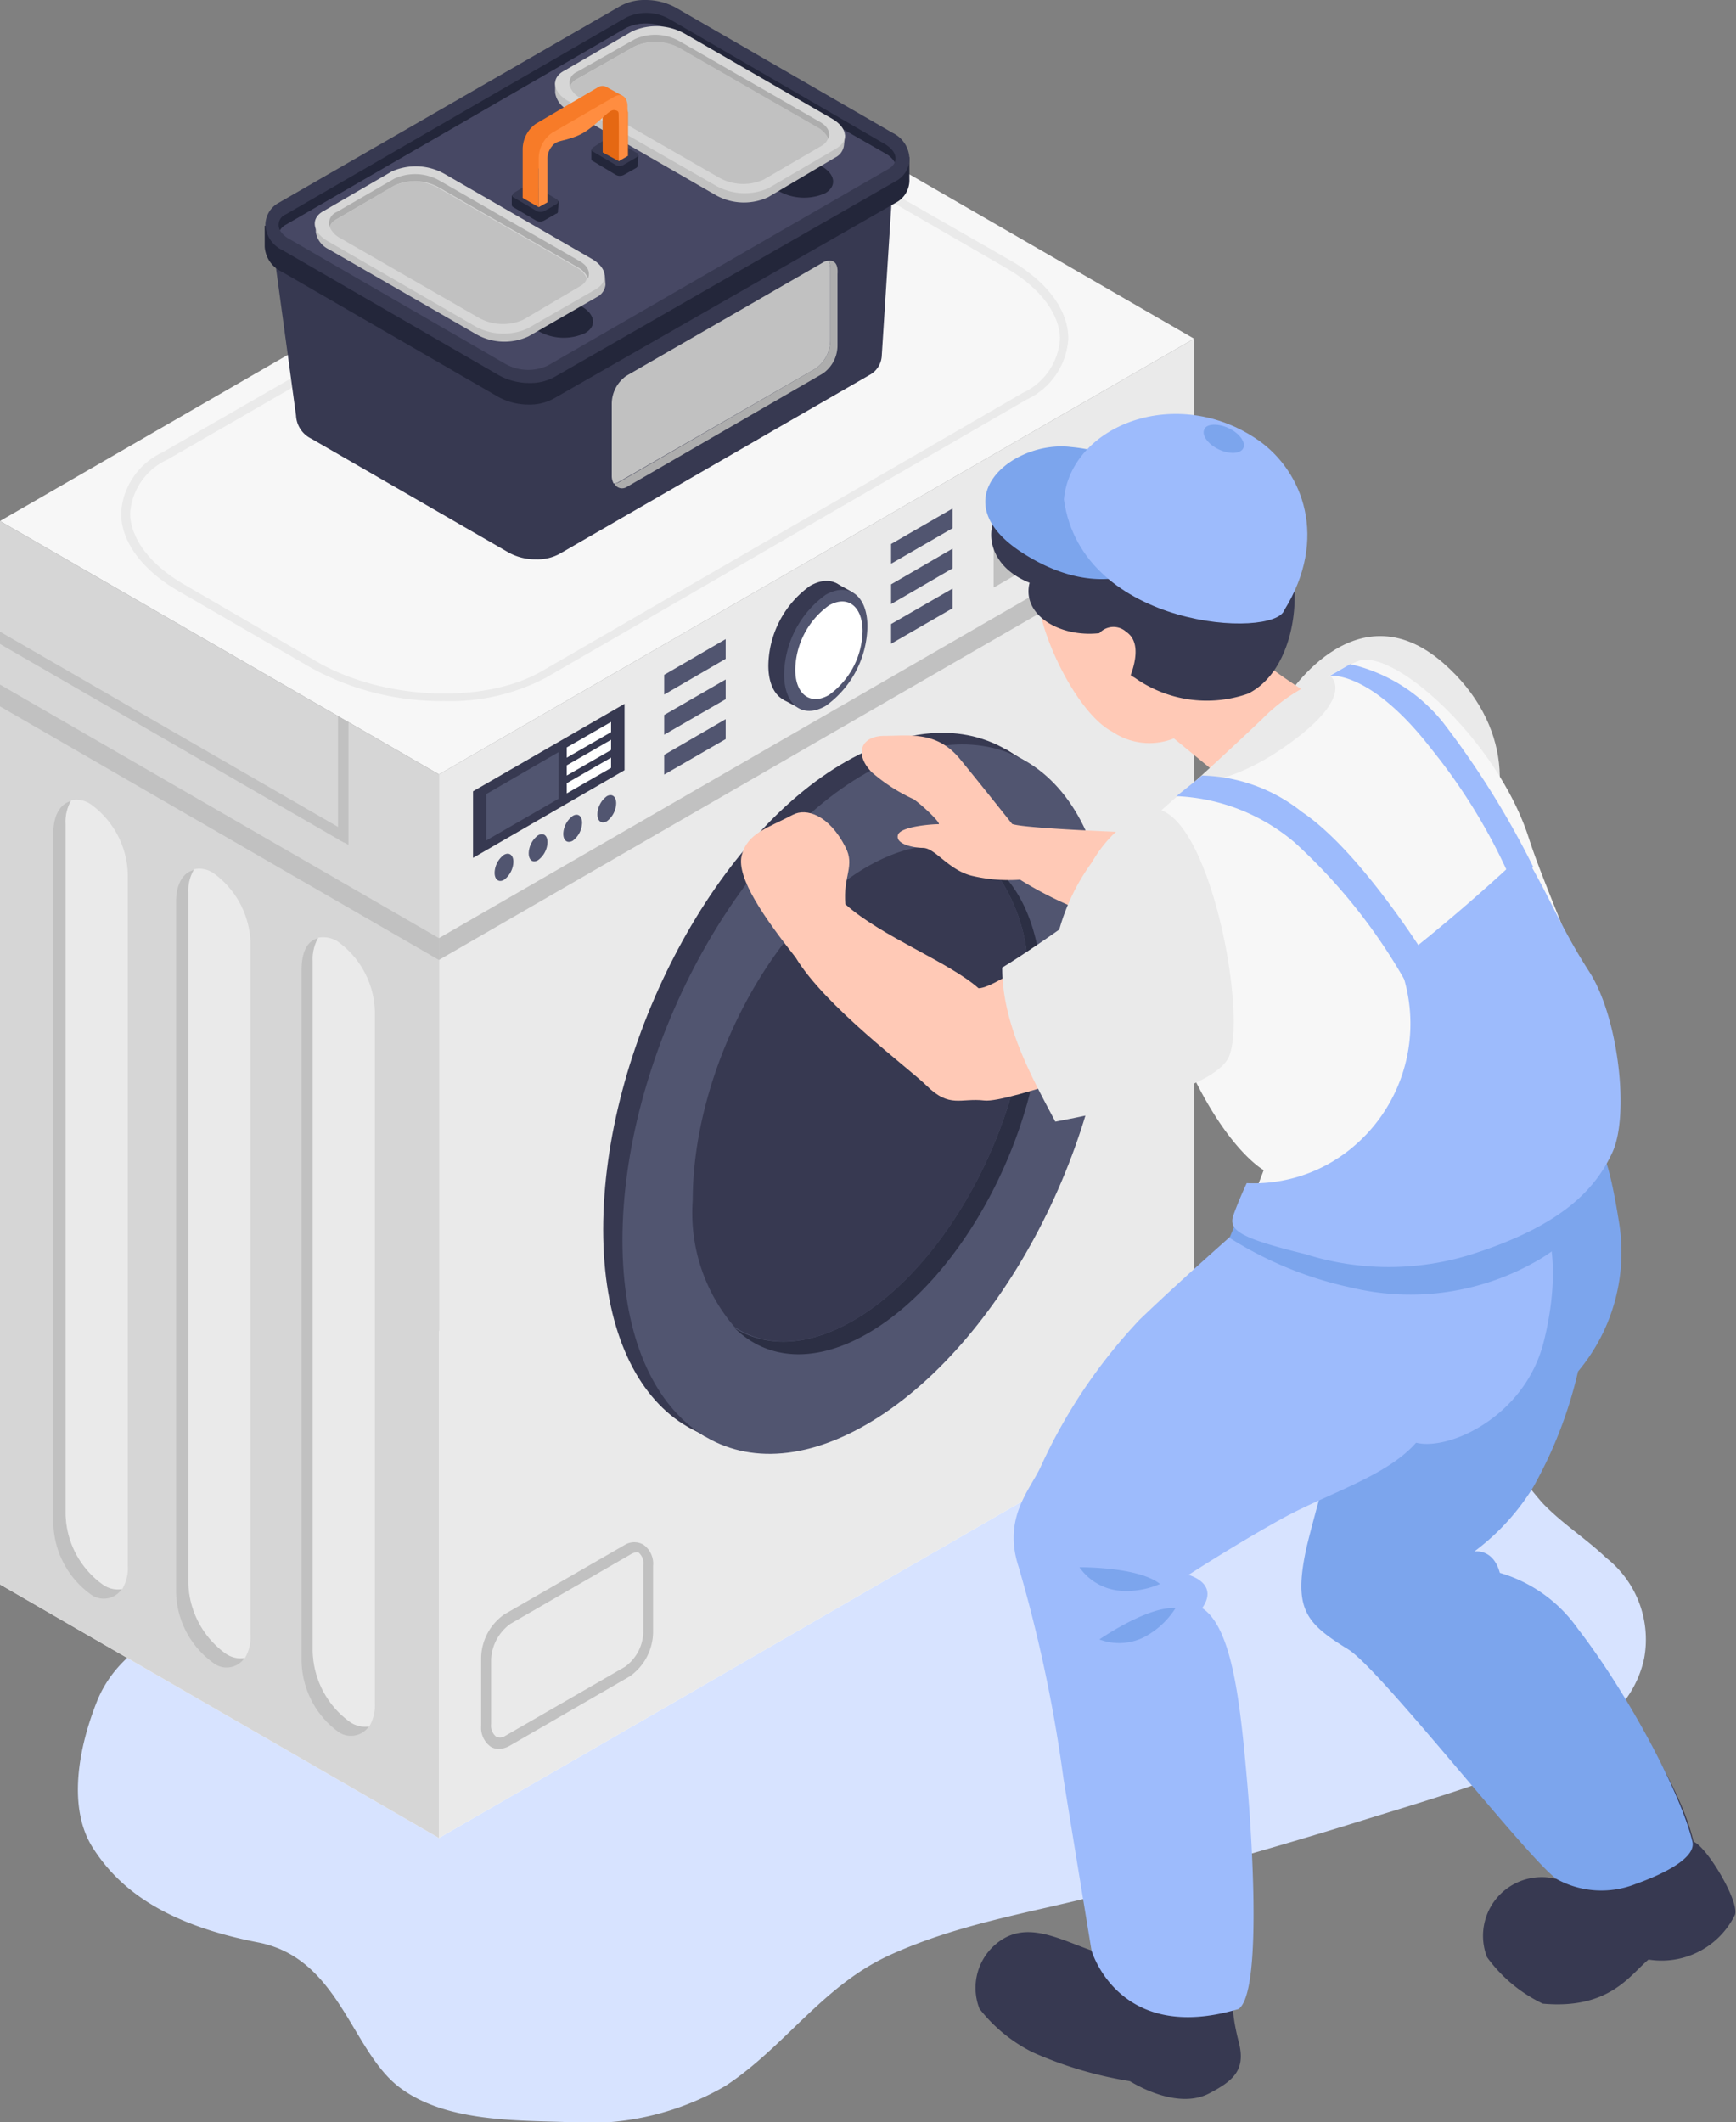<svg xmlns="http://www.w3.org/2000/svg" viewBox="0 0 74.83 91.48"><rect x="0" y="0" width="74.83" height="91.48" fill="#808080" stroke="none"/><defs><style>.cls-1{fill:#d7e3ff;}.cls-2{fill:#f7f7f7;}.cls-3{fill:#fff;}.cls-4{fill:#eaeaea;}.cls-5{fill:#d6d6d6;}.cls-6{fill:#c1c1c1;}.cls-7{fill:#515570;}.cls-8{fill:#373951;}.cls-9{fill:#2c2f44;}.cls-10{fill:#ffc9b6;}.cls-11{fill:#7ca5ed;}.cls-12{fill:#9dbbfc;}.cls-13{fill:#23263a;}.cls-14{fill:#474864;}.cls-15{fill:#adadad;}.cls-16{fill:#f77b28;}.cls-17{fill:#e56813;}.cls-18{fill:#ff8d40;}</style></defs><title>Asset 11</title><g id="Layer_2" data-name="Layer 2"><g id="Layer_1-2" data-name="Layer 1"><path class="cls-1" d="M69.23,67.15c-.88-.84-1.92-1.49-2.76-2.38A21.73,21.73,0,0,1,63.85,61c-2.32-4-5-7-10-6.67-5.5.35-10.38,4.19-15.21,6.48a97.15,97.15,0,0,1-19.47,6.82c-3.35.79-6.87,1.06-10.18,2-2,.56-4,1.68-4.81,3.71S2.91,77.94,4,79.65s3,3.28,7.12,4.08c3.48.67,4,4.6,6.05,6.21,1.9,1.48,4.82,1.46,7.11,1.53a11.81,11.81,0,0,0,7-1.56c2.59-1.71,4.17-4.31,7.09-5.64s5.95-1.8,8.93-2.56q5.37-1.38,10.66-3c2.81-.88,5.71-1.7,8.43-2.84,2-.83,4-2.14,4.48-4.38A4.48,4.48,0,0,0,69.23,67.15Z"/><polygon class="cls-2" points="51.47 14.6 18.92 33.38 0 22.46 32.54 3.67 51.47 14.6"/><polygon class="cls-3" points="51.47 60.44 18.92 79.23 0 68.3 32.54 49.51 51.47 60.44"/><polygon class="cls-4" points="51.47 14.6 51.47 60.44 18.92 79.23 18.92 33.38 51.47 14.6"/><polygon class="cls-5" points="0 22.46 18.92 33.38 18.92 79.23 0 68.3 0 22.46"/><polygon class="cls-6" points="51.47 21.65 51.47 22.59 18.92 41.38 18.92 40.44 51.47 21.65"/><polygon class="cls-6" points="42.83 22.87 50.39 18.5 50.39 20.97 42.83 25.33 42.83 22.87"/><polygon class="cls-7" points="42.83 22.38 50.39 18.02 50.39 18.74 42.83 23.11 42.83 22.38"/><polygon class="cls-6" points="0 29.51 0 30.45 18.92 41.38 18.92 40.44 0 29.51"/><polygon class="cls-6" points="0 27.23 0 27.76 14.82 36.32 14.82 35.79 0 27.23"/><path class="cls-8" d="M26,53c0,7.74,4.71,11.3,10.51,7.95S47,48.56,47,40.82s-4.71-11.3-10.52-8S26,45.22,26,53Z"/><polygon class="cls-8" points="44.19 32.81 43.36 32.3 29.35 61.29 30.4 61.93 44.19 32.81"/><path class="cls-7" d="M26.83,53.46c0,7.74,4.7,11.3,10.51,7.95S47.85,49.06,47.85,41.32s-4.7-11.3-10.51-8S26.83,45.72,26.83,53.46Z"/><path class="cls-9" d="M36.77,56.93c4.16-2.4,7.53-8.84,7.53-14.39a7.6,7.6,0,0,0-1.79-5.46c1.48,1,2.42,3.05,2.42,6,0,5.55-3.37,12-7.53,14.4-2.31,1.33-4.36,1.13-5.74-.24C33,58.09,34.79,58.07,36.77,56.93Z"/><path class="cls-8" d="M29.86,51.74c0-5.55,3.37-12,7.54-14.39,2-1.14,3.76-1.16,5.11-.27a7.6,7.6,0,0,1,1.79,5.46c0,5.55-3.37,12-7.53,14.39-2,1.14-3.77,1.16-5.11.27A7.54,7.54,0,0,1,29.86,51.74Z"/><path class="cls-6" d="M21.5,75.39a1,1,0,0,0,.46-.13l5.19-3a2.36,2.36,0,0,0,1-1.89V67.5a1,1,0,0,0-.41-.91.78.78,0,0,0-.8,0l-5.2,3a2.33,2.33,0,0,0-1,1.89V74.4a1,1,0,0,0,.42.9A.67.67,0,0,0,21.5,75.39Zm5.9-8.47a.19.19,0,0,1,.12,0,.6.6,0,0,1,.21.54v2.87a1.91,1.91,0,0,1-.79,1.52l-5.2,3a.38.38,0,0,1-.37,0,.62.62,0,0,1-.2-.54V71.53A2,2,0,0,1,22,70l5.19-3A.53.53,0,0,1,27.4,66.92Z"/><polygon class="cls-8" points="20.39 36.98 26.92 33.2 26.92 30.34 20.39 34.11 20.39 36.98"/><polygon class="cls-7" points="20.96 34.23 24.08 32.42 24.08 34.43 20.96 36.23 20.96 34.23"/><polygon class="cls-3" points="24.43 32.66 26.34 31.56 26.34 31.12 24.43 32.22 24.43 32.66"/><polygon class="cls-3" points="24.43 33.43 26.34 32.33 26.34 31.89 24.43 32.99 24.43 33.43"/><polygon class="cls-3" points="24.43 34.2 26.34 33.1 26.34 32.66 24.43 33.76 24.43 34.2"/><path class="cls-7" d="M25.75,35.1c0,.3.18.43.41.3a1,1,0,0,0,.4-.77c0-.3-.18-.43-.4-.31A1,1,0,0,0,25.75,35.1Z"/><path class="cls-7" d="M24.28,35.94c0,.3.18.43.41.3a1,1,0,0,0,.4-.77c0-.3-.18-.43-.4-.3A1,1,0,0,0,24.28,35.94Z"/><path class="cls-7" d="M22.79,36.78c0,.3.18.43.4.3a1,1,0,0,0,.41-.77c0-.3-.18-.43-.41-.3A1,1,0,0,0,22.79,36.78Z"/><path class="cls-7" d="M21.32,37.62c0,.3.18.43.4.31a1,1,0,0,0,.41-.78c0-.29-.18-.43-.41-.3A1,1,0,0,0,21.32,37.62Z"/><path class="cls-8" d="M33.12,28.69c0,1.32.8,1.93,1.79,1.36a4.28,4.28,0,0,0,1.8-3.43c0-1.33-.8-1.94-1.8-1.36A4.3,4.3,0,0,0,33.12,28.69Z"/><polygon class="cls-8" points="36.02 25.13 36.77 25.54 34.55 30.58 33.76 30.16 36.02 25.13"/><path class="cls-7" d="M33.8,29.07c0,1.32.8,1.93,1.79,1.36A4.3,4.3,0,0,0,37.39,27c0-1.32-.8-1.93-1.8-1.36A4.32,4.32,0,0,0,33.8,29.07Z"/><path class="cls-3" d="M34.28,28.87c0,1.06.65,1.55,1.45,1.09a3.46,3.46,0,0,0,1.45-2.76c0-1.07-.65-1.56-1.45-1.1A3.47,3.47,0,0,0,34.28,28.87Z"/><polygon class="cls-7" points="28.63 29.09 31.28 27.55 31.28 28.4 28.63 29.94 28.63 29.09"/><polygon class="cls-7" points="28.63 30.82 31.28 29.29 31.28 30.14 28.63 31.67 28.63 30.82"/><polygon class="cls-7" points="28.63 32.54 31.28 31 31.28 31.86 28.63 33.39 28.63 32.54"/><polygon class="cls-7" points="38.41 23.45 41.06 21.92 41.06 22.77 38.41 24.3 38.41 23.45"/><polygon class="cls-7" points="38.41 25.19 41.06 23.65 41.06 24.5 38.41 26.04 38.41 25.19"/><polygon class="cls-7" points="38.41 26.9 41.06 25.37 41.06 26.22 38.41 27.75 38.41 26.9"/><path class="cls-6" d="M13.72,40.44a1.84,1.84,0,0,0-.24,1V71.16a3.87,3.87,0,0,0,1.61,3.07h0a1.13,1.13,0,0,0,.83.16.94.94,0,0,1-1.37.24A3.86,3.86,0,0,1,13,71.56V41.82C13,41,13.26,40.55,13.72,40.44Z"/><path class="cls-4" d="M15.09,74.23h0a3.87,3.87,0,0,1-1.61-3.07V41.42a1.84,1.84,0,0,1,.24-1,1.18,1.18,0,0,1,.83.16,3.84,3.84,0,0,1,1.61,3.07V73.42a1.83,1.83,0,0,1-.24,1A1.13,1.13,0,0,1,15.09,74.23Z"/><path class="cls-6" d="M8.37,37.5a1.78,1.78,0,0,0-.25,1V68.21a3.87,3.87,0,0,0,1.61,3.07h0a1.1,1.1,0,0,0,.83.16.93.93,0,0,1-1.37.24,3.86,3.86,0,0,1-1.6-3.07V38.87C7.59,38.1,7.9,37.6,8.37,37.5Z"/><path class="cls-4" d="M9.73,71.28h0a3.87,3.87,0,0,1-1.61-3.07V38.47a1.78,1.78,0,0,1,.25-1,1.07,1.07,0,0,1,.82.16,3.84,3.84,0,0,1,1.61,3.06V70.47a1.8,1.8,0,0,1-.24,1A1.1,1.1,0,0,1,9.73,71.28Z"/><path class="cls-6" d="M3.07,34.53a1.8,1.8,0,0,0-.24,1V65.25a3.84,3.84,0,0,0,1.61,3.06h0a1.09,1.09,0,0,0,.83.16.94.94,0,0,1-1.37.25,3.88,3.88,0,0,1-1.6-3.07V35.9C2.3,35.13,2.61,34.64,3.07,34.53Z"/><path class="cls-4" d="M4.44,68.31h0a3.84,3.84,0,0,1-1.61-3.06V35.5a1.8,1.8,0,0,1,.24-1,1.09,1.09,0,0,1,.83.16,3.84,3.84,0,0,1,1.61,3.07V67.5a1.78,1.78,0,0,1-.24,1A1.09,1.09,0,0,1,4.44,68.31Z"/><polygon class="cls-6" points="14.57 36.17 15.02 36.42 15.02 31.13 14.57 30.87 14.57 36.17"/><path class="cls-4" d="M19.15,30.22a8.85,8.85,0,0,0,4.37-1l20.74-12a3.1,3.1,0,0,0,1.79-2.62c0-1.23-.91-2.46-2.49-3.37L37.82,7.94c-3-1.71-7.46-1.9-10-.41L7,19.5a3.09,3.09,0,0,0-1.78,2.62c0,1.23.91,2.46,2.49,3.37l5.74,3.32A11.67,11.67,0,0,0,19.15,30.22Zm13-23.35a11.35,11.35,0,0,1,5.49,1.37l5.74,3.32c1.47.85,2.31,2,2.31,3.06a2.77,2.77,0,0,1-1.61,2.32l-20.74,12c-2.47,1.42-6.81,1.24-9.67-.41L7.93,25.19c-1.47-.85-2.32-2-2.32-3.07a2.75,2.75,0,0,1,1.61-2.31L28,7.83A8.62,8.62,0,0,1,32.15,6.87Z"/><path class="cls-10" d="M52.21,36c-2.55-.07-7.94-.26-8.58-.48,0,0-1.25-1.58-2.25-2.8s-2.17-1-3.24-1-1.31.81-.56,1.57a7.43,7.43,0,0,0,1.8,1.16c.47.33,1.23,1.09,1.07,1.08s-1.61.08-1.74.45.54.56,1.08.57,1.12,1,2.18,1.22a6.91,6.91,0,0,0,2,.15,16.09,16.09,0,0,0,3.25,1.55,16.4,16.4,0,0,0,5.24.95S54.76,36.11,52.21,36Z"/><path class="cls-4" d="M55.35,30.22s3-5,6.86-1.64c3,2.62,2.95,6.12,1.37,8.25S55.35,30.22,55.35,30.22Z"/><path class="cls-8" d="M73,79.39c-.74-3.14-4.14-7.7-5.52-8.92-2,1-4.35,2.46-5.19,4.14,1.27,1.45,1.32,1.78,2.19,2.84A41.34,41.34,0,0,1,67.1,81a2.53,2.53,0,0,0-3,3.37,6.34,6.34,0,0,0,2.4,2c2.88.26,3.76-1.24,4.56-1.9a3.52,3.52,0,0,0,3.72-1.92C75,82,73.58,79.61,73,79.39Z"/><path class="cls-8" d="M47.11,79.1a41.59,41.59,0,0,0,0,5c-1.38-.48-2.7-1.24-3.89-.51a2.47,2.47,0,0,0-1,3,6.68,6.68,0,0,0,2.3,1.88,16.85,16.85,0,0,0,4.18,1.24c1,.6,2.39,1.07,3.42.53s1.59-1,1.28-2.2c-.52-2-.19-2.73-.19-6.08C53.16,79.15,47.3,77.44,47.11,79.1Z"/><path class="cls-11" d="M69,49.66s.31,0,.8,3.11a8,8,0,0,1-1.78,6.35,18.68,18.68,0,0,1-1.94,5,10,10,0,0,1-2.53,2.76s.81-.15,1.1.92a6.26,6.26,0,0,1,3.37,2.42c2.09,2.7,4.41,7,4.93,9.16.17.67-1.12,1.36-2.44,1.83A4,4,0,0,1,67.1,81c-1.28-.91-7.61-9.07-9-9.91-1.81-1.12-2.36-1.72-1.79-4.35C56.64,65.27,59,57,59,57Z"/><path class="cls-12" d="M54.13,52.34s-2.79,2.42-5,4.54a23.27,23.27,0,0,0-4.29,6.39c-.48,1-1.62,2.19-.93,4.28a61.91,61.91,0,0,1,1.93,9.11c.5,3.1,1.21,7.42,1.21,7.42s1.16,4.07,6.34,2.52c1.09-.78.5-8.34.35-10-.29-3.27-.64-6.45-1.92-7.28.75-1.08-.59-1.43-.59-1.43s2-1.3,4-2.41,4.53-1.83,5.81-3.29c1.43.36,4.74-1.15,5.52-4.42,1-4.09-.25-6.22-.77-6.07S54.13,52.34,54.13,52.34Z"/><path class="cls-10" d="M50.6,31.83l2.79,2.29c1.5-.54,2.65-2.32,3.29-4-.55-.44-2.5-1.55-2.64-2.14.58-1.62-.29-3-1.8-4.45a4.9,4.9,0,0,0-6.13-.16,2.69,2.69,0,0,0-1.35,2.56c.19,1.73,1.74,4.87,3.2,5.62A2.84,2.84,0,0,0,50.6,31.83Z"/><path class="cls-8" d="M54.61,23.49a3.77,3.77,0,0,0-2.27-3.14c-1.59-.73-4.43-.84-5.71.6,0-.05,0-.1-.07-.14a1,1,0,0,0-1.51-.08,2.64,2.64,0,0,0-.82,1.14,1.3,1.3,0,0,0-.85,0c-.92.39-1.1,2.42,1,3.25-.38,1.5,1.59,2.53,3.44,2.1a2.18,2.18,0,0,0,1.1,2,5.37,5.37,0,0,0,4.88.68c1.48-.74,2.08-2.77,2-4.49A2.45,2.45,0,0,0,54.61,23.49Z"/><path class="cls-10" d="M47.2,27.65a.82.82,0,0,1,1.35-.41c1,.68-.2,2.7-.2,2.7Z"/><path class="cls-2" d="M58.51,28.51c-1.71.74-1.59,1-5.14,3.79a33.88,33.88,0,0,0-3.31,2.63,4,4,0,0,0-1.23,4,28.33,28.33,0,0,0,2.09,6.33c1.76,4.2,3.55,5.18,3.55,5.18s-.38,1.05-.73,1.76.62.84,1.61,1.43c2.07,1.22,7.94,3.48,13.2-3.14a4,4,0,0,0,.86-3.57c-.71-4.42-2.61-8-3.51-10.79C64.54,31.89,60,27.86,58.51,28.51Z"/><path class="cls-11" d="M50,24.16s-2.28,2-5.9-.31-.43-4.9,2.08-4.58A7.41,7.41,0,0,1,50,20.77Z"/><path class="cls-12" d="M45.86,21.53c.29-3.2,4.88-5,8.4-2.54,1.92,1.36,3,4.24,1.1,7.31C54.94,27.54,46.63,27.13,45.86,21.53Z"/><path class="cls-11" d="M51.91,18.51c-.12.25.16.64.62.86s.94.2,1.06-.05-.16-.64-.62-.86S52,18.26,51.91,18.51Z"/><path class="cls-10" d="M34.18,35.12c.57-.3,1.55,0,2.26,1.39.43.82-.11,1.26,0,2.47,1.57,1.4,4.45,2.48,5.74,3.62.87,0,4-2.68,6.58-2.66,0,0,3.12,4.69,1.75,5.08s-7.05,2.54-8.08,2.42-1.49.35-2.5-.65c-.69-.69-4.37-3.41-5.63-5.51h0c-1.3-1.65-2.57-3.43-2.33-4.4S33.1,35.69,34.18,35.12Z"/><path class="cls-4" d="M50.06,34.93s-1.69,0-3,2.25a9.06,9.06,0,0,0-1.4,2.89s-1.41,1-2.46,1.64c0,2.41,1.22,4.63,2.29,6.64,3.51-.66,7-1.62,7.49-2.82C53.73,43.72,52.26,35.74,50.06,34.93Z"/><path class="cls-4" d="M51.46,33.73s1.72.14,4.35-1.85,1.52-2.75,1.52-2.75A7.69,7.69,0,0,0,54.4,31C52.88,32.45,51.46,33.73,51.46,33.73Z"/><path class="cls-11" d="M53,53.36a16.13,16.13,0,0,0,5.27,2.15,10.93,10.93,0,0,0,7.84-1.08,7.05,7.05,0,0,0,2-1.61l-.37-1.37S63.05,54.07,61,54.17s-7.8-1.3-7.8-1.3Z"/><path class="cls-12" d="M53.74,51a6.62,6.62,0,0,0,4.51-1.5,6.94,6.94,0,0,0,2-8.07c1.64-1.25,3.85-3.15,5.42-4.65,1.06,1.71,1.57,3.15,2.83,5.1s1.75,6.18,1,7.8S67.29,52.8,63.65,54a11.92,11.92,0,0,1-7.39.06c-2.69-.66-3.33-1-3.1-1.66S53.74,51,53.74,51Z"/><path class="cls-12" d="M50.71,34.32a8.41,8.41,0,0,1,5.1,2,24.37,24.37,0,0,1,4.78,6l.92-1S58.65,36.69,56.12,35a7.18,7.18,0,0,0-4.3-1.57Z"/><path class="cls-12" d="M57.33,29.13s1.75-.24,4.38,3.17a24.87,24.87,0,0,1,3.51,5.83l.87-.76a37.78,37.78,0,0,0-3.89-6.23,7.18,7.18,0,0,0-4-2.51Z"/><path class="cls-11" d="M50,68.28a3.58,3.58,0,0,1-1.82.28,2.38,2.38,0,0,1-1.65-1S49.07,67.53,50,68.28Z"/><path class="cls-11" d="M50.67,69.32a3.56,3.56,0,0,1-1.35,1.25,2.39,2.39,0,0,1-1.93.1S49.47,69.23,50.67,69.32Z"/><path class="cls-8" d="M11.76,10.55l1,7.36a1.17,1.17,0,0,0,.66,1l8.49,4.9a2.38,2.38,0,0,0,1.2.3,2,2,0,0,0,1-.23l13.36-7.71a1,1,0,0,0,.54-.86l.51-8Z"/><path class="cls-13" d="M39.2,6.77h-.63l-.09-.06-9.35-5.4A2.71,2.71,0,0,0,27.82,1a2.16,2.16,0,0,0-1.08.26L12,9.73l-.07,0h-.52v.9a1.28,1.28,0,0,0,.73,1.08l9.34,5.4a2.71,2.71,0,0,0,1.31.33,2.13,2.13,0,0,0,1.08-.26L38.61,8.74a1.09,1.09,0,0,0,.59-1Z"/><path class="cls-8" d="M22.82,16.51a2.71,2.71,0,0,1-1.31-.33l-9.34-5.4a1.27,1.27,0,0,1-.73-1.08A1.09,1.09,0,0,1,12,8.75L26.74.26A2.16,2.16,0,0,1,27.82,0a2.71,2.71,0,0,1,1.31.33l9.35,5.4a1.27,1.27,0,0,1,.72,1.08,1.09,1.09,0,0,1-.59,1L23.9,16.25A2.13,2.13,0,0,1,22.82,16.51Z"/><path class="cls-13" d="M12.32,9.69,27,1.2a2,2,0,0,1,1.82.08l9.34,5.39a1,1,0,0,1,.38.37c.16-.26,0-.59-.38-.82L28.85.82A2,2,0,0,0,27,.75L12.32,9.24a.49.49,0,0,0-.25.69A.64.64,0,0,1,12.32,9.69Z"/><path class="cls-14" d="M12.45,10.29l9.34,5.4a2,2,0,0,0,1.82.07L38.32,7.27A.63.63,0,0,0,38.57,7a1,1,0,0,0-.38-.37L28.85,1.28A2,2,0,0,0,27,1.2L12.32,9.69a.64.64,0,0,0-.25.24A1,1,0,0,0,12.45,10.29Z"/><path class="cls-13" d="M33.36,8.12l.21.12a2.25,2.25,0,0,0,2,.09c.51-.3.44-.82-.15-1.16l-.21-.12Z"/><path class="cls-6" d="M36.43,5.82h-.16a1.24,1.24,0,0,0-.4-.33L29.51,1.81a2.51,2.51,0,0,0-2.26-.09L24.32,3.41a.58.58,0,0,0-.19.15h-.2V4h0a1,1,0,0,0,.55.74l6.37,3.67a2.48,2.48,0,0,0,2.26.09L36,6.79a.67.67,0,0,0,.38-.54h0Z"/><path class="cls-5" d="M36,6.43,33.11,8.12A2.54,2.54,0,0,1,30.85,8L24.48,4.35c-.67-.39-.74-1-.16-1.3l2.93-1.7a2.52,2.52,0,0,1,2.26.1l6.36,3.67C36.54,5.51,36.62,6.09,36,6.43Z"/><path class="cls-15" d="M24.87,3.41,27.36,2a2.17,2.17,0,0,1,1.92.08l6,3.45a1,1,0,0,1,.43.47c.1-.26,0-.56-.43-.78l-6-3.45a2.14,2.14,0,0,0-1.92-.08L24.87,3.1a.52.52,0,0,0-.3.64A.62.62,0,0,1,24.87,3.41Z"/><path class="cls-6" d="M25,4.21l6,3.45a2.14,2.14,0,0,0,1.92.08L35.39,6.3a.62.62,0,0,0,.3-.33,1,1,0,0,0-.43-.47l-6-3.45A2.17,2.17,0,0,0,27.36,2L24.87,3.41a.62.62,0,0,0-.3.33A.93.93,0,0,0,25,4.21Z"/><path class="cls-13" d="M24.09,8.67h-.44v.11L23,8.4a.35.35,0,0,0-.33,0l-.18.1V8.43h-.43v.39h0s0,.07.05.1l1,.59a.38.38,0,0,0,.34,0l.52-.3c.07,0,.09-.08.08-.13h0Z"/><path class="cls-8" d="M23.14,9.1l-1-.59c-.08,0-.07-.13,0-.19L22.67,8A.38.38,0,0,1,23,8l1,.59c.08.05.07.14,0,.2l-.52.3A.37.37,0,0,1,23.14,9.1Z"/><path class="cls-13" d="M27.52,6.7h-.43v.1l-.65-.37a.41.41,0,0,0-.34,0l-.18.11V6.46h-.43v.39h0s0,.07.06.09l1,.6a.37.37,0,0,0,.34,0l.53-.3a.13.13,0,0,0,.07-.13h0Z"/><path class="cls-8" d="M26.57,7.13l-1-.59c-.09,0-.08-.14,0-.19L26.1,6a.37.37,0,0,1,.34,0l1,.59c.09,0,.08.14,0,.19l-.53.31A.37.37,0,0,1,26.57,7.13Z"/><path class="cls-16" d="M26.85,4.14l-.69-.38h0a.36.36,0,0,0-.38,0L23.09,5.34a1.36,1.36,0,0,0-.56,1.08V8.53l.69.4V7.27A9.82,9.82,0,0,1,23.8,6L26,4.78c0,.46,0,1.78,0,1.78l.37-.21.7.38V4.84Z"/><polygon class="cls-17" points="26.68 6.95 25.98 6.57 25.97 4.78 26.68 4.57 26.83 5.42 26.68 6.95"/><path class="cls-18" d="M23.22,6.81V8.93l.38-.21V6.89a.83.83,0,0,1,.18-.57c.19-.26.41-.22.81-.36a2.55,2.55,0,0,0,.55-.23,3.87,3.87,0,0,0,.54-.4c.4-.32.62-.62.82-.58s.16.09.17.37,0,1.83,0,1.83l.38-.22V4.6c0-.42-.25-.61-.57-.43L23.79,5.73A1.36,1.36,0,0,0,23.22,6.81Z"/><path class="cls-13" d="M23,14.16l.22.12a2.22,2.22,0,0,0,2,.08c.51-.29.44-.81-.15-1.15l-.21-.12Z"/><path class="cls-6" d="M26.07,11.86h-.16a1.24,1.24,0,0,0-.4-.33L19.15,7.85a2.51,2.51,0,0,0-2.26-.09L14,9.45a.75.75,0,0,0-.2.15h-.19V10h0a1,1,0,0,0,.55.74l6.37,3.67a2.46,2.46,0,0,0,2.25.09l2.94-1.69a.67.67,0,0,0,.38-.54h0Z"/><path class="cls-5" d="M25.68,12.47l-2.94,1.69a2.52,2.52,0,0,1-2.25-.09l-6.37-3.68c-.67-.39-.74-1-.16-1.3l2.93-1.7a2.52,2.52,0,0,1,2.26.1l6.36,3.67C26.18,11.55,26.25,12.13,25.68,12.47Z"/><path class="cls-15" d="M14.51,9.45,17,8a2.14,2.14,0,0,1,1.92.08l6,3.45a1,1,0,0,1,.43.47c.1-.26,0-.56-.43-.78l-6-3.45A2.14,2.14,0,0,0,17,7.7L14.51,9.14a.52.52,0,0,0-.3.64A.62.62,0,0,1,14.51,9.45Z"/><path class="cls-6" d="M14.64,10.25l6,3.45a2.14,2.14,0,0,0,1.92.08L25,12.34a.62.62,0,0,0,.3-.33,1,1,0,0,0-.43-.47l-6-3.45A2.14,2.14,0,0,0,17,8L14.51,9.45a.62.62,0,0,0-.3.33A1,1,0,0,0,14.64,10.25Z"/><path class="cls-15" d="M35.71,11.24a.68.68,0,0,1,.08.34v3.11a1.5,1.5,0,0,1-.62,1.19l-8.48,4.9a.42.42,0,0,1-.21.06A.37.37,0,0,0,27,21l8.47-4.9a1.47,1.47,0,0,0,.63-1.19v-3.1C36.13,11.42,36,11.21,35.71,11.24Z"/><path class="cls-6" d="M35.17,15.88a1.5,1.5,0,0,0,.62-1.19V11.58a.68.68,0,0,0-.08-.34.48.48,0,0,0-.21.06L27,16.2a1.48,1.48,0,0,0-.63,1.19V20.5a.68.68,0,0,0,.08.34.42.42,0,0,0,.21-.06Z"/></g></g></svg>